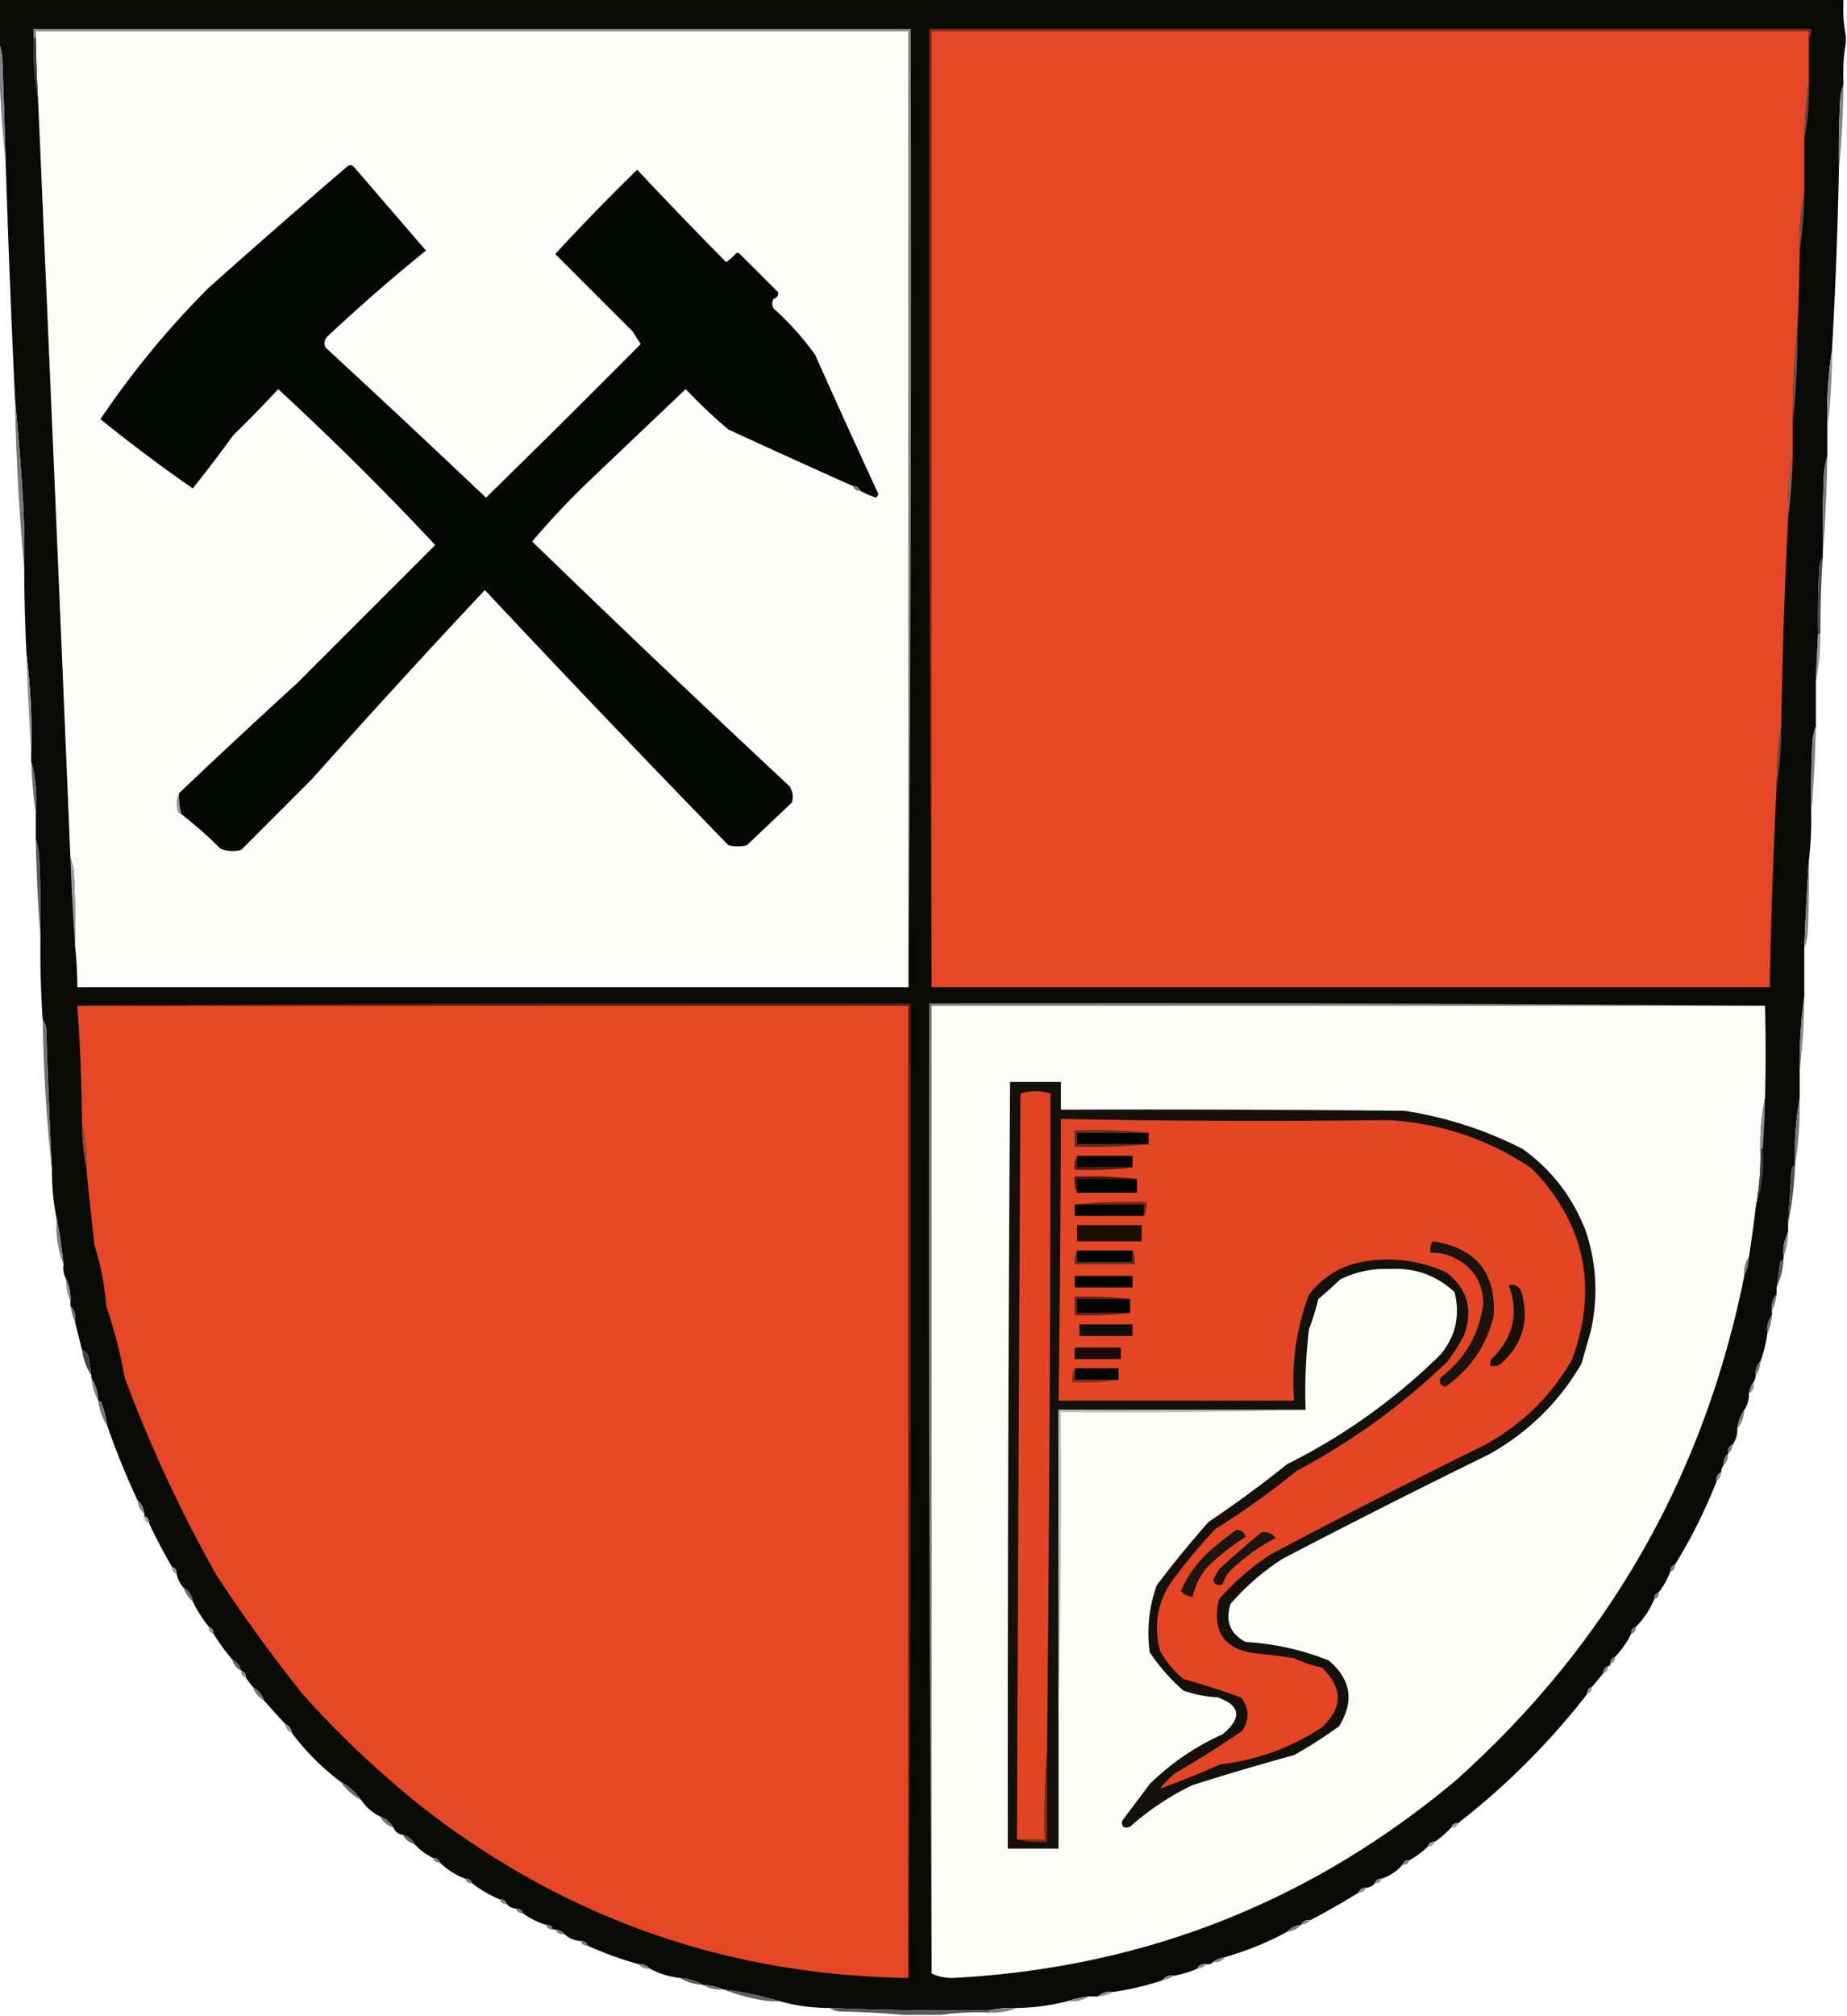 <svg xmlns="http://www.w3.org/2000/svg" width="800" height="873" style="shape-rendering:geometricPrecision;text-rendering:geometricPrecision;image-rendering:optimizeQuality;fill-rule:evenodd;clip-rule:evenodd"><path style="opacity:1" fill="#090a06" d="M-.5-.5h799c-.321 5.526.012 10.86 1 16v3c-.99 5.81-1.323 11.81-1 18-.814 2.131-1.314 4.464-1.5 7-.5 9.994-.666 19.994-.5 30-.53 26.024-1.53 52.024-3 78-1.754 11.115-2.421 22.448-2 34v12c-.817 2.469-1.317 5.135-1.5 8a612.388 612.388 0 0 0-.5 35v1c-.79 1.109-1.29 2.442-1.5 4-.5 9.661-.666 19.328-.5 29-.394 6.996-.727 13.996-1 21v19c-.814 2.131-1.314 4.464-1.5 7a481.165 481.165 0 0 0-.5 31 150.888 150.888 0 0 1-1 20 1313.055 1313.055 0 0 0-2 38v21c-1.471 10.465-2.138 21.132-2 32v12c-1.692 9.445-2.358 19.112-2 29-.722.418-1.222 1.084-1.5 2-.522 7.67-1.022 15.337-1.5 23v4c-1.717 3.345-2.384 7.011-2 11v1c-.617.111-1.117.444-1.5 1-.42 3.691-.92 7.358-1.5 11v3c-1.663 1.938-2.329 4.272-2 7v2c-1.723 2.28-2.389 4.947-2 8a57.713 57.713 0 0 1-3 12c-1.574 1.602-2.241 3.602-2 6a5.727 5.727 0 0 1-1 3c-1.037 1.43-1.704 3.097-2 5 .09 2.652-.576 4.985-2 7-1.597 2.348-2.597 5.014-3 8 .106 2.579-.561 4.912-2 7-1.604.787-2.271 2.12-2 4-1.431 1.28-2.098 2.947-2 5a5.727 5.727 0 0 0-1 3c-1.604.787-2.271 2.12-2 4-4.981 12.628-10.981 24.628-18 36-1.406.473-2.073 1.473-2 3a37.779 37.779 0 0 1-5 9c-1.406.473-2.073 1.473-2 3-1.916 4.567-4.582 8.567-8 12-1.406.473-2.073 1.473-2 3a40.606 40.606 0 0 1-7 10c-1.406.473-2.073 1.473-2 3 0 .667-.333 1-1 1-1.406.473-2.073 1.473-2 3a579.57 579.57 0 0 1-5 6c-1.406.473-2.073 1.473-2 3-16.36 21.027-35.027 39.694-56 56-1.527-.073-2.527.594-3 2a44.424 44.424 0 0 1-7 6c-1.527-.073-2.527.594-3 2a35.916 35.916 0 0 1-8 6c-1.527-.073-2.527.594-3 2-2.475 2.741-5.475 4.741-9 6-1.527-.073-2.527.594-3 2-1.014 1.174-2.347 1.84-4 2-1.527-.073-2.527.594-3 2a319.911 319.911 0 0 1-21 12c-1.88-.271-3.213.396-4 2-2.467.255-4.467 1.255-6 3-8.534 4.627-17.534 8.294-27 11-1.903.296-3.57.963-5 2-.709.904-1.709 1.237-3 1-1.88-.271-3.213.396-4 2a43.278 43.278 0 0 1-10 3c-2.198-.38-3.865.287-5 2a122.693 122.693 0 0 1-21 5c-2.728-.329-5.062.337-7 2h-4c-3.189.358-6.189 1.025-9 2a93.032 93.032 0 0 1-22 3 45.782 45.782 0 0 0-12 1c-23.022.281-46.022-.052-69-1-7.612.01-14.945-.99-22-3-7.729-2.31-15.729-3.977-24-5-2.773-1.157-5.773-1.824-9-2-3.005-1.777-6.338-2.777-10-3a36.887 36.887 0 0 1-13-4c-1.28-1.431-2.947-2.098-5-2a152.78 152.78 0 0 1-22-8c-.473-1.406-1.473-2.073-3-2-2.741-.207-5.074-1.207-7-3-1.014-1.174-2.347-1.84-4-2h-1c-.473-1.406-1.473-2.073-3-2a35.158 35.158 0 0 1-10-5c-.473-1.406-1.473-2.073-3-2-1.653-.16-2.986-.826-4-2-.473-1.406-1.473-2.073-3-2a53.615 53.615 0 0 1-12-7c-.473-1.406-1.473-2.073-3-2-4.183-1.587-7.85-3.921-11-7-.473-1.406-1.473-2.073-3-2a27.204 27.204 0 0 1-8-6c-1.085-2.087-2.751-3.42-5-4-1.904-.238-3.238-1.238-4-3-1.411-2.414-3.411-4.081-6-5-3.284-1.617-5.951-3.95-8-7-2.4-3.403-5.4-6.07-9-8-7.952-5.952-14.952-12.952-21-21-.238-1.904-1.238-3.238-3-4-2.99-3.292-5.99-6.626-9-10-.973-2.635-2.64-4.635-5-6a308.607 308.607 0 0 1-3-4c.073-1.527-.594-2.527-2-3-.636-2.295-1.969-3.961-4-5a98.134 98.134 0 0 1-8-11c.073-1.527-.594-2.527-2-3a59.803 59.803 0 0 1-7-11c-.37-2.767-1.704-4.767-4-6-1.507-1.681-2.507-3.681-3-6 .073-1.527-.594-2.527-2-3a258.138 258.138 0 0 1-10-19c.073-1.527-.594-2.527-2-3v-1c-.255-2.467-1.255-4.467-3-6a338.606 338.606 0 0 1-13-32 56.424 56.424 0 0 0-2.5-10c-.383-.556-.883-.889-1.5-1-.09-3.714-1.09-7.048-3-10v-1a70.523 70.523 0 0 0-1.5-9c-.708-.881-1.542-1.547-2.5-2l-3-12c.51-2.888-.157-5.221-2-7v-2c.178-3.622-.489-6.956-2-10-.961-1.765-1.295-3.765-1-6a176.86 176.86 0 0 0-3-20c-1.375-6.789-2.042-13.789-2-21a3746.273 3746.273 0 0 1-2.5-61c-.21-1.558-.71-2.891-1.5-4a454.485 454.485 0 0 1-1-36c.166-11.338 0-22.672-.5-34-.183-2.865-.683-5.531-1.5-8v-11c.632-8.073-.035-15.74-2-23v-4c.426-14.209-.24-28.209-2-42a748.08 748.08 0 0 1-1-37c.166-9.672 0-19.339-.5-29-.905-15.17-2.071-30.17-3.5-45-1.6-33.65-2.933-67.317-4-101a3708.696 3708.696 0 0 0-1.5-46c-.186-2.536-.686-4.869-1.5-7v-19z"/><path style="opacity:1" fill="#80827f" d="M393.5 427.5v-414h-378v3h-1v-4h380c.333 138.501 0 276.834-1 415z"/><path style="opacity:1" fill="#7e2716" d="M783.5 16.5v-3h-380v414c-1-138.166-1.333-276.499-1-415h382c.268 1.599-.066 2.932-1 4z"/><path style="opacity:1" fill="#fcfdfa" d="M393.5 427.5h-360a163.245 163.245 0 0 0-1-18c.166-10.339 0-20.672-.5-31-.186-2.536-.686-4.869-1.5-7-4.54-109.24-9.207-218.573-14-328a585.28 585.28 0 0 1-1-27v-3h378v414z"/><path style="opacity:1" fill="#e54625" d="M783.5 16.5v19c-1.178 8.144-1.845 16.478-2 25v23c-1.543 8.116-2.21 16.45-2 25a966.008 966.008 0 0 1-1 34 443.57 443.57 0 0 0-2 40v15c-1.657 8.778-2.324 17.778-2 27a2533.295 2533.295 0 0 0-3 90c-1.318 8.468-1.985 17.135-2 26a2880.678 2880.678 0 0 0-3 87h-363v-414h380v3z"/><path style="opacity:1" fill="#858387" d="M-.5 18.5c.814 2.131 1.314 4.464 1.5 7a3708.696 3708.696 0 0 1 1.5 46 758.226 758.226 0 0 1-3-43v-10z"/><path style="opacity:1" fill="#3c3b3d" d="M14.5 16.5h1c.126 9.01.459 18.01 1 27-1.759-8.767-2.425-17.767-2-27z"/><path style="opacity:1" fill="#644a44" d="M783.5 35.5c.21 8.55-.457 16.884-2 25 .155-8.522.822-16.856 2-25z"/><path style="opacity:1" fill="#868488" d="M798.5 36.5a449.264 449.264 0 0 1-2 37c-.166-10.006 0-20.006.5-30 .186-2.536.686-4.869 1.5-7z"/><path style="opacity:1" fill="#040703" d="M372.5 212.5c-.473-1.406-1.473-2.073-3-2a5283.367 5283.367 0 0 1-54-24.5 230.959 230.959 0 0 1-18.5-17.5 75631.137 75631.137 0 0 0-40.5 38.5 338.443 338.443 0 0 0-26 27.5 8370.236 8370.236 0 0 0 111.5 106c1.373 2.195 1.706 4.529 1 7a58582.961 58582.961 0 0 1-19.5 18.5 16.242 16.242 0 0 1-8 0A8383.338 8383.338 0 0 1 210 255.5a4450.15 4450.15 0 0 0-75 82L104.5 368c-3.054.821-6.054.655-9-.5a180.96 180.96 0 0 0-17-15 29.221 29.221 0 0 1-1-9 3574.404 3574.404 0 0 1 51-47.5l60-60a1299.003 1299.003 0 0 0-68-67.5 548.192 548.192 0 0 1-19.5 20 609.56 609.56 0 0 1-17.5 23 674.787 674.787 0 0 1-40-30c13.779-20.456 29.445-39.456 47-57a4459.66 4459.66 0 0 1 60-52.5c1.135-.75 2.135-.583 3 .5a63642.666 63642.666 0 0 0 31 36 766.54 766.54 0 0 0-43 37.5c-1.054 1.388-1.22 2.888-.5 4.5a6511.381 6511.381 0 0 1 69.5 65 6308.78 6308.78 0 0 0 67-66.5 952.105 952.105 0 0 0-3.5-5.5L240.5 110A913.303 913.303 0 0 1 276 73.5a2149.64 2149.64 0 0 0 38.5 40 19.887 19.887 0 0 0 4-3.5c.667-.667 1.333-.667 2 0l16.5 16.5c.27 1.432-.396 2.432-2 3-.667 1.333-.667 2.667 0 4a127.496 127.496 0 0 1 18 20 4928.916 4928.916 0 0 0 27.5 60.5l-1 1.5a44.684 44.684 0 0 1-7-3z"/><path style="opacity:1" fill="#6b4d48" d="M781.5 83.5c-.066 8.53-.733 16.862-2 25-.21-8.55.457-16.884 2-25z"/><path style="opacity:1" fill="#6b524d" d="M778.5 142.5c.166 13.529-.5 26.862-2 40a443.57 443.57 0 0 1 2-40z"/><path style="opacity:1" fill="#8a8c89" d="M793.5 151.5c.064 11.528-.603 22.862-2 34-.421-11.552.246-22.885 2-34z"/><path style="opacity:1" fill="#767876" d="M6.5 172.5c1.429 14.83 2.595 29.83 3.5 45 .5 9.661.666 19.328.5 29a991.382 991.382 0 0 1-4-74z"/><path style="opacity:1" fill="#777876" d="M369.5 210.5c1.527-.073 2.527.594 3 2-1.527.073-2.527-.594-3-2z"/><path style="opacity:1" fill="#88625b" d="M776.5 197.5a265.277 265.277 0 0 1-2 27c-.324-9.222.343-18.222 2-27z"/><path style="opacity:1" fill="#7a7c79" d="M791.5 197.5a704.9 704.9 0 0 1-2 43c-.167-11.671 0-23.338.5-35 .183-2.865.683-5.531 1.5-8z"/><path style="opacity:1" fill="#484847" d="M789.5 241.5a436.547 436.547 0 0 0-1 33h-1c-.166-9.672 0-19.339.5-29 .21-1.558.71-2.891 1.5-4z"/><path style="opacity:1" fill="#99979b" d="M787.5 274.5h1c.042 7.211-.625 14.211-2 21 .273-7.004.606-14.004 1-21z"/><path style="opacity:1" fill="#908e92" d="M11.5 283.5c1.76 13.791 2.426 27.791 2 42a1087.428 1087.428 0 0 1-2-42z"/><path style="opacity:1" fill="#74483d" d="M771.5 314.5c.081 8.872-.585 17.539-2 26 .015-8.865.682-17.532 2-26z"/><path style="opacity:1" fill="#868488" d="M786.5 314.5a552.094 552.094 0 0 1-2 38c-.166-10.339 0-20.672.5-31 .186-2.536.686-4.869 1.5-7z"/><path style="opacity:1" fill="#6c6b6e" d="M13.5 329.5c1.965 7.26 2.632 14.927 2 23a246.343 246.343 0 0 1-2-23z"/><path style="opacity:1" fill="#9a9c99" d="M77.5 343.5c-.132 3.07.201 6.07 1 9-.617-.111-1.117-.444-1.5-1-.8-2.867-.634-5.534.5-8z"/><path style="opacity:1" fill="#5d5b5f" d="M15.5 363.5c.817 2.469 1.317 5.135 1.5 8 .5 11.328.666 22.662.5 34a713.93 713.93 0 0 1-2-42z"/><path style="opacity:1" fill="#9c9b9f" d="M30.5 371.5c.814 2.131 1.314 4.464 1.5 7 .5 10.328.666 20.661.5 31a1136.452 1136.452 0 0 1-2-38z"/><path style="opacity:1" fill="#828084" d="M783.5 372.5c.166 10.339 0 20.672-.5 31-.186 2.536-.686 4.869-1.5 7a1313.055 1313.055 0 0 1 2-38z"/><path style="opacity:1" fill="#e54625" d="M33.5 435.5h360v421c-78.342-1.167-148.342-25.667-210-73.5a427.24 427.24 0 0 1-52.5-49.5 692.956 692.956 0 0 1-37-51c-15.68-27.772-29.014-56.439-40-86a211.386 211.386 0 0 0-8-31c-.654-8.94-2.321-17.606-5-26a1221.461 1221.461 0 0 1-3.5-33c.103-6.886-.564-13.553-2-20a815.93 815.93 0 0 0-2-51z"/><path style="opacity:1" fill="#5f1e10" d="M33.5 435.5c120.166-1 240.499-1.333 361-1 .333 140.834 0 281.501-1 422v-421h-360z"/><path style="opacity:1" fill="#7e807d" d="M764.5 435.5h-361v419a44085.18 44085.18 0 0 1-1-420c120.834-.333 241.501 0 362 1z"/><path style="opacity:1" fill="#fcfdfa" d="M764.5 435.5a798.492 798.492 0 0 1 0 40c-1.523 7.111-2.19 14.444-2 22a118.326 118.326 0 0 1-2 25 608.89 608.89 0 0 1-3 22c-1.54 2.338-2.206 5.005-2 8-17.449 86.737-59.116 159.571-125 218.5-63.035 52.772-135.701 81.272-218 85.5-3.413-.017-6.413-.684-9-2v-419h361z"/><path style="opacity:1" fill="#8c8b8d" d="M781.5 431.5c-.012 10.859-.679 21.526-2 32-.138-10.868.529-21.535 2-32z"/><path style="opacity:1" fill="#717370" d="M18.5 441.5c.79 1.109 1.29 2.442 1.5 4a3746.273 3746.273 0 0 0 2.5 61 693.521 693.521 0 0 1-4-65z"/><path style="opacity:1" fill="#14110d" d="M565.5 610.5h-107v190h-22c-.074-110.668.259-221.335 1-332h22v12c49.668-.167 99.334 0 149 .5 17.933 2.802 34.933 8.302 51 16.5 12.769 9.184 21.936 21.184 27.5 36 4.594 14.079 5.26 28.413 2 43l-4 14c-9.883 16.883-23.383 30.05-40.5 39.5a3838.485 3838.485 0 0 0-89 45c-8.469 5.475-15.969 11.975-22.5 19.5-2.355 7.441-.188 12.941 6.5 16.5 12.49.723 24.49 3.389 36 8 9.682 8.2 11.182 17.7 4.5 28.5a197.602 197.602 0 0 1-19.5 12.5 1097.233 1097.233 0 0 0-44 13c-9.931 4.785-18.931 10.785-27 18-2.634.925-3.801.091-3.5-2.5l12-16c9.199-9.021 19.699-16.187 31.5-21.5 8.558-7.068 7.891-12.401-2-16-5.221-.272-10.221-1.272-15-3a84.943 84.943 0 0 1-14.5-16.5c-1.355-9.948-.355-19.614 3-29a441.756 441.756 0 0 1 22.5-27.5 491.546 491.546 0 0 0 34-25c24.536-12.215 46.703-28.048 66.5-47.5 6.522-7.977 8.522-16.977 6-27-7.839-7.281-17.173-10.615-28-10-7.595-.308-14.761 1.192-21.5 4.5a179.919 179.919 0 0 1-9.5 8.5 100.553 100.553 0 0 1-4 13 224.17 224.17 0 0 0-1.5 35z"/><path style="opacity:1" fill="#e24524" d="M453.5 758.5a361.608 361.608 0 0 0-1 38h-12c.401-107.667.901-215.333 1.5-323 4.333-1.333 8.667-1.333 13 0-.058 95.001-.558 190.001-1.5 285z"/><path style="opacity:1" fill="#e34525" d="M459.5 484.5c47.342.948 94.676 1.115 142 .5 22.734 1.39 43.4 8.39 62 21 22.944 23.718 28.777 51.218 17.5 82.5-9.233 16.199-22.067 28.699-38.5 37.5a3316.748 3316.748 0 0 0-92 47 108.533 108.533 0 0 0-22.5 19.5c-3.216 14.09 2.284 21.923 16.5 23.5a294.505 294.505 0 0 1 16 2 49.703 49.703 0 0 0 12 4c9.19 8.864 9.19 17.531 0 26-13.326 8.809-27.993 14.143-44 16-8.835 3.946-17.502 7.446-26 10.5 2-2.667 4.333-5 7-7a412.262 412.262 0 0 0 28.5-18c3.317-5.031 3.15-9.864-.5-14.5a376.025 376.025 0 0 0-25-8 45.15 45.15 0 0 1-10-12c-3.232-12.5-.732-23.667 7.5-33.5a228.87 228.87 0 0 1 16.5-19.5 338.85 338.85 0 0 0 35-25c24.143-12.833 45.976-28.667 65.5-47.5a94.09 94.09 0 0 0 7-11c4.179-11.223 1.679-20.389-7.5-27.5-10.804-4.925-22.138-6.591-34-5-10.395 1.374-18.895 6.207-25.5 14.5-5.54 14.683-7.707 30.016-6.5 46h-102c.568-40.664.901-81.331 1-122z"/><path style="opacity:1" fill="#010400" d="M497.5 490.5v5h-31v-5h31z"/><path style="opacity:1" fill="#908f92" d="M764.5 475.5a394.75 394.75 0 0 1-1 22h-1c-.19-7.556.477-14.889 2-22z"/><path style="opacity:1" fill="#582c23" d="M497.5 490.5h-31v5h31c-10.487.994-21.154 1.328-32 1v-7c10.846-.328 21.513.006 32 1z"/><path style="opacity:1" fill="#787976" d="M779.5 475.5c.185 9.875-.481 19.542-2 29-.358-9.888.308-19.555 2-29z"/><path style="opacity:1" fill="#040400" d="M466.5 500.5h24v5h-24v-5z"/><path style="opacity:1" fill="#914939" d="M35.5 486.5c1.436 6.447 2.103 13.114 2 20-1.313-6.459-1.98-13.126-2-20z"/><path style="opacity:1" fill="#3f3e40" d="M762.5 497.5h1c.675 8.766-.325 17.099-3 25a118.326 118.326 0 0 0 2-25z"/><path style="opacity:1" fill="#4f1d13" d="M466.5 500.5v5h24c-8.15.993-16.483 1.326-25 1-.295-2.235.039-4.235 1-6z"/><path style="opacity:1" fill="#43150c" d="M492.5 510.5h-26v6c-.968-2.107-1.302-4.441-1-7 9.182-.327 18.182.007 27 1z"/><path style="opacity:1" fill="#515250" d="M777.5 504.5c-.295 8.563-1.295 16.897-3 25 .478-7.663.978-15.33 1.5-23 .278-.916.778-1.582 1.5-2z"/><path style="opacity:1" fill="#000400" d="M492.5 510.5v6h-26v-6h26z"/><path style="opacity:1" fill="#772415" d="M465.5 521.5c10.153-.994 20.486-1.328 31-1 .295 2.235-.039 4.235-1 6v-5h-30z"/><path style="opacity:1" fill="#000400" d="M465.5 521.5h30v5h-30v-5z"/><path style="opacity:1" fill="#7e7d80" d="M24.5 527.5a176.86 176.86 0 0 1 3 20c-2.43-6.314-3.43-12.98-3-20z"/><path style="opacity:1" fill="#1c0d05" d="M466.5 530.5h28v7h-28v-7z"/><path style="opacity:1" fill="#1d130e" d="M620.5 537.5c18.631 2.781 27.464 13.447 26.5 32-3.053 13.045-10.053 23.378-21 31-2.188-.559-2.854-1.893-2-4 10.567-8.135 16.734-18.802 18.5-32-.325-9.821-4.992-16.655-14-20.5a21.341 21.341 0 0 0-9-1.5c-.134-1.792.199-3.458 1-5z"/><path style="opacity:1" fill="#858487" d="M774.5 533.5c-.146 3.887-.813 7.554-2 11-.384-3.989.283-7.655 2-11z"/><path style="opacity:1" fill="#663126" d="M466.5 541.5v5h24v-5c.961 1.765 1.295 3.765 1 6h-26c-.295-2.235.039-4.235 1-6z"/><path style="opacity:1" fill="#010400" d="M466.5 541.5h24v5h-24v-5z"/><path style="opacity:1" fill="#787a78" d="M757.5 544.5c-.065 2.928-.732 5.595-2 8-.206-2.995.46-5.662 2-8z"/><path style="opacity:1" fill="#5a585c" d="M772.5 545.5c-.27 4.316-1.27 8.316-3 12 .58-3.642 1.08-7.309 1.5-11 .383-.556.883-.889 1.5-1z"/><path style="opacity:1" fill="#010400" d="M465.5 552.5h25v5h-25v-5z"/><path style="opacity:1" fill="#17110c" d="M653.5 556.5c2.738-.535 4.572.465 5.5 3 3.545 12.629.378 23.129-9.5 31.5a8.43 8.43 0 0 1-4 .5 4.934 4.934 0 0 1 .5-3c9.451-9.131 11.951-19.797 7.5-32z"/><path style="opacity:1" fill="#8c8a8e" d="M28.5 553.5c1.511 3.044 2.178 6.378 2 10-1.285-3.089-1.951-6.422-2-10z"/><path style="opacity:1" fill="#672212" d="M489.5 562.5h-23v6h23c-7.816.992-15.816 1.326-24 1v-8c8.184-.326 16.184.008 24 1z"/><path style="opacity:1" fill="#000400" d="M489.5 562.5v6h-23v-6h23z"/><path style="opacity:1" fill="#79777a" d="M769.5 560.5c-.221 2.567-.888 4.901-2 7-.329-2.728.337-5.062 2-7z"/><path style="opacity:1" fill="#6a6c69" d="M30.5 565.5c1.843 1.779 2.51 4.112 2 7-.907-2.157-1.573-4.49-2-7z"/><path style="opacity:1" fill="#6b696d" d="M767.5 569.5c-.302 2.873-.969 5.539-2 8-.389-3.053.277-5.72 2-8z"/><path style="opacity:1" fill="#0e0f0c" d="M467.5 573.5h23v5h-23v-5z"/><path style="opacity:1" fill="#160a02" d="M465.5 583.5h20v5h-20v-5z"/><path style="opacity:1" fill="#424242" d="M35.5 584.5c.958.453 1.792 1.119 2.5 2a70.523 70.523 0 0 1 1.5 9c-2.084-3.301-3.418-6.968-4-11z"/><path style="opacity:1" fill="#000400" d="M465.5 592.5h19v5h-19v-5z"/><path style="opacity:1" fill="#787677" d="M762.5 589.5c-.095 2.286-.762 4.286-2 6-.241-2.398.426-4.398 2-6z"/><path style="opacity:1" fill="#802a18" d="M465.5 592.5v5h19c-6.479.991-13.146 1.324-20 1-.295-2.235.039-4.235 1-6z"/><path style="opacity:1" fill="#8b898d" d="M759.5 598.5c.38 2.198-.287 3.865-2 5 .296-1.903.963-3.57 2-5z"/><path style="opacity:1" fill="#838185" d="M39.5 596.5c1.91 2.952 2.91 6.286 3 10-1.6-3.05-2.6-6.384-3-10z"/><path style="opacity:1" fill="#767477" d="M42.5 606.5c.617.111 1.117.444 1.5 1a56.424 56.424 0 0 1 2.5 10c-2.084-3.301-3.418-6.968-4-11z"/><path style="opacity:1" fill="#817f83" d="M755.5 610.5c-.103 3.136-1.103 5.802-3 8 .403-2.986 1.403-5.652 3-8z"/><path style="opacity:1" fill="#797b78" d="M750.5 625.5c-.16 1.653-.826 2.986-2 4-.271-1.88.396-3.213 2-4z"/><path style="opacity:1" fill="#7e7d80" d="M748.5 629.5c.098 2.053-.569 3.72-2 5-.098-2.053.569-3.72 2-5z"/><path style="opacity:1" fill="#8a898c" d="M745.5 637.5c-.16 1.653-.826 2.986-2 4-.271-1.88.396-3.213 2-4z"/><path style="opacity:1" fill="#858684" d="M59.5 649.5c1.745 1.533 2.745 3.533 3 6-1.745-1.533-2.745-3.533-3-6z"/><path style="opacity:1" fill="#9fa09d" d="M62.5 656.5c1.406.473 2.073 1.473 2 3-1.406-.473-2.073-1.473-2-3z"/><path style="opacity:1" fill="#1c1511" d="M535.5 662.5c2.09-.05 3.423.95 4 3a103.031 103.031 0 0 0-16.5 13c-3.238 3.809-5.404 8.142-6.5 13-1.933-.229-3.6-1.062-5-2.5 2.774-6.456 6.774-12.122 12-17a153.56 153.56 0 0 1 12-9.5zM546.5 663.5c2.545-.349 4.545.484 6 2.5a84.875 84.875 0 0 0-20 14.5 20.48 20.48 0 0 0-3 5.5c-2.107.854-3.441.188-4-2 .817-1.49 1.65-2.99 2.5-4.5a403.038 403.038 0 0 1 18.5-16z"/><path style="opacity:1" fill="#c1c3c0" d="M565.5 610.5a2809.855 2809.855 0 0 1-106 1c.332 43.503-.001 86.837-1 130v-131h107z"/><path style="opacity:1" fill="#797b78" d="M725.5 677.5c.073 1.527-.594 2.527-2 3-.073-1.527.594-2.527 2-3z"/><path style="opacity:1" fill="#979896" d="M74.5 678.5c1.406.473 2.073 1.473 2 3-1.406-.473-2.073-1.473-2-3z"/><path style="opacity:1" fill="#676669" d="M79.5 687.5c2.296 1.233 3.63 3.233 4 6-1.816-1.618-3.15-3.618-4-6z"/><path style="opacity:1" fill="#79777b" d="M718.5 689.5c.073 1.527-.594 2.527-2 3-.073-1.527.594-2.527 2-3z"/><path style="opacity:1" fill="#7c7d7c" d="M708.5 704.5c.073 1.527-.594 2.527-2 3-.073-1.527.594-2.527 2-3z"/><path style="opacity:1" fill="#8b8a8d" d="M90.5 704.5c1.406.473 2.073 1.473 2 3-1.406-.473-2.073-1.473-2-3z"/><path style="opacity:1" fill="#5f605e" d="M100.5 718.5c2.031 1.039 3.364 2.705 4 5-2.043-1.079-3.376-2.746-4-5z"/><path style="opacity:1" fill="#898a87" d="M699.5 717.5c.073 1.527-.594 2.527-2 3-.073-1.527.594-2.527 2-3z"/><path style="opacity:1" fill="#8b8d8a" d="M696.5 721.5c.073 1.527-.594 2.527-2 3-.073-1.527.594-2.527 2-3z"/><path style="opacity:1" fill="#8c8a8e" d="M104.5 723.5c1.406.473 2.073 1.473 2 3-1.406-.473-2.073-1.473-2-3z"/><path style="opacity:1" fill="#99989c" d="M689.5 730.5c.073 1.527-.594 2.527-2 3-.073-1.527.594-2.527 2-3z"/><path style="opacity:1" fill="#737572" d="M109.5 730.5c2.36 1.365 4.027 3.365 5 6-2.39-1.391-4.057-3.391-5-6z"/><path style="opacity:1" fill="#969498" d="M123.5 746.5c1.762.762 2.762 2.096 3 4-1.762-.762-2.762-2.096-3-4z"/><path style="opacity:1" fill="#862a14" d="M453.5 758.5v39c-4.532.318-8.866-.015-13-1h12a361.608 361.608 0 0 1 1-38z"/><path style="opacity:1" fill="#6b696d" d="M147.5 771.5c3.6 1.93 6.6 4.597 9 8-3.6-1.93-6.6-4.597-9-8z"/><path style="opacity:1" fill="#737472" d="M164.5 786.5c2.589.919 4.589 2.586 6 5-2.589-.919-4.589-2.586-6-5z"/><path style="opacity:1" fill="#9e9ea0" d="M631.5 789.5c-.473 1.406-1.473 2.073-3 2 .473-1.406 1.473-2.073 3-2z"/><path style="opacity:1" fill="#5f5e61" d="M174.5 794.5c2.249.58 3.915 1.913 5 4-2.249-.58-3.915-1.913-5-4z"/><path style="opacity:1" fill="#9e9f9c" d="M621.5 797.5c-.473 1.406-1.473 2.073-3 2 .473-1.406 1.473-2.073 3-2z"/><path style="opacity:1" fill="#79777b" d="M187.5 804.5c1.527-.073 2.527.594 3 2-1.527.073-2.527-.594-3-2z"/><path style="opacity:1" fill="#858387" d="M610.5 805.5c-.473 1.406-1.473 2.073-3 2 .473-1.406 1.473-2.073 3-2z"/><path style="opacity:1" fill="#7a797c" d="M201.5 813.5c1.527-.073 2.527.594 3 2-1.527.073-2.527-.594-3-2z"/><path style="opacity:1" fill="#959397" d="M598.5 813.5c-.473 1.406-1.473 2.073-3 2 .473-1.406 1.473-2.073 3-2z"/><path style="opacity:1" fill="#8d8b8f" d="M591.5 817.5c-.473 1.406-1.473 2.073-3 2 .473-1.406 1.473-2.073 3-2z"/><path style="opacity:1" fill="#848286" d="M216.5 822.5c1.527-.073 2.527.594 3 2-1.527.073-2.527-.594-3-2z"/><path style="opacity:1" fill="#7f817e" d="M223.5 826.5c1.527-.073 2.527.594 3 2-1.527.073-2.527-.594-3-2z"/><path style="opacity:1" fill="#89878b" d="M567.5 831.5c-1.014 1.174-2.347 1.84-4 2 .787-1.604 2.12-2.271 4-2z"/><path style="opacity:1" fill="#7c7b7e" d="M236.5 833.5c1.527-.073 2.527.594 3 2-1.527.073-2.527-.594-3-2z"/><path style="opacity:1" fill="#7a787b" d="M563.5 833.5c-1.533 1.745-3.533 2.745-6 3 1.533-1.745 3.533-2.745 6-3z"/><path style="opacity:1" fill="#807e82" d="M240.5 835.5c1.653.16 2.986.826 4 2-1.88.271-3.213-.396-4-2z"/><path style="opacity:1" fill="#777976" d="M251.5 840.5c1.527-.073 2.527.594 3 2-1.527.073-2.527-.594-3-2z"/><path style="opacity:1" fill="#848387" d="M530.5 847.5c-1.135 1.713-2.802 2.38-5 2 1.43-1.037 3.097-1.704 5-2z"/><path style="opacity:1" fill="#828184" d="M276.5 850.5c2.053-.098 3.72.569 5 2-2.053.098-3.72-.569-5-2z"/><path style="opacity:1" fill="#8d8b8f" d="M522.5 850.5c-1.014 1.174-2.347 1.84-4 2 .787-1.604 2.12-2.271 4-2z"/><path style="opacity:1" fill="#888a87" d="M508.5 855.5c-1.43 1.037-3.097 1.704-5 2 1.135-1.713 2.802-2.38 5-2z"/><path style="opacity:1" fill="#5b5b5d" d="M294.5 856.5c3.662.223 6.995 1.223 10 3-3.662-.223-6.995-1.223-10-3z"/><path style="opacity:1" fill="#747377" d="M304.5 859.5c3.227.176 6.227.843 9 2-3.329.285-6.329-.382-9-2z"/><path style="opacity:1" fill="#949397" d="M482.5 862.5c-2.099 1.112-4.433 1.779-7 2 1.938-1.663 4.272-2.329 7-2z"/><path style="opacity:1" fill="#5f5e61" d="M313.5 861.5c8.271 1.023 16.271 2.69 24 5a32.462 32.462 0 0 1-8-.5c-5.572-.998-10.906-2.498-16-4.5z"/><path style="opacity:1" fill="#8e8c90" d="M471.5 864.5c-2.623 1.765-5.623 2.432-9 2 2.811-.975 5.811-1.642 9-2z"/><path style="opacity:1" fill="#828084" d="M440.5 869.5c-3.736 1.489-7.736 2.156-12 2v-1a45.782 45.782 0 0 1 12-1z"/><path style="opacity:1" fill="#5a585b" d="M359.5 869.5c22.978.948 45.978 1.281 69 1v1c-7.187-.325-14.187.009-21 1h-16a386.75 386.75 0 0 0-28-1.5c-1.558-.21-2.891-.71-4-1.5z"/></svg>